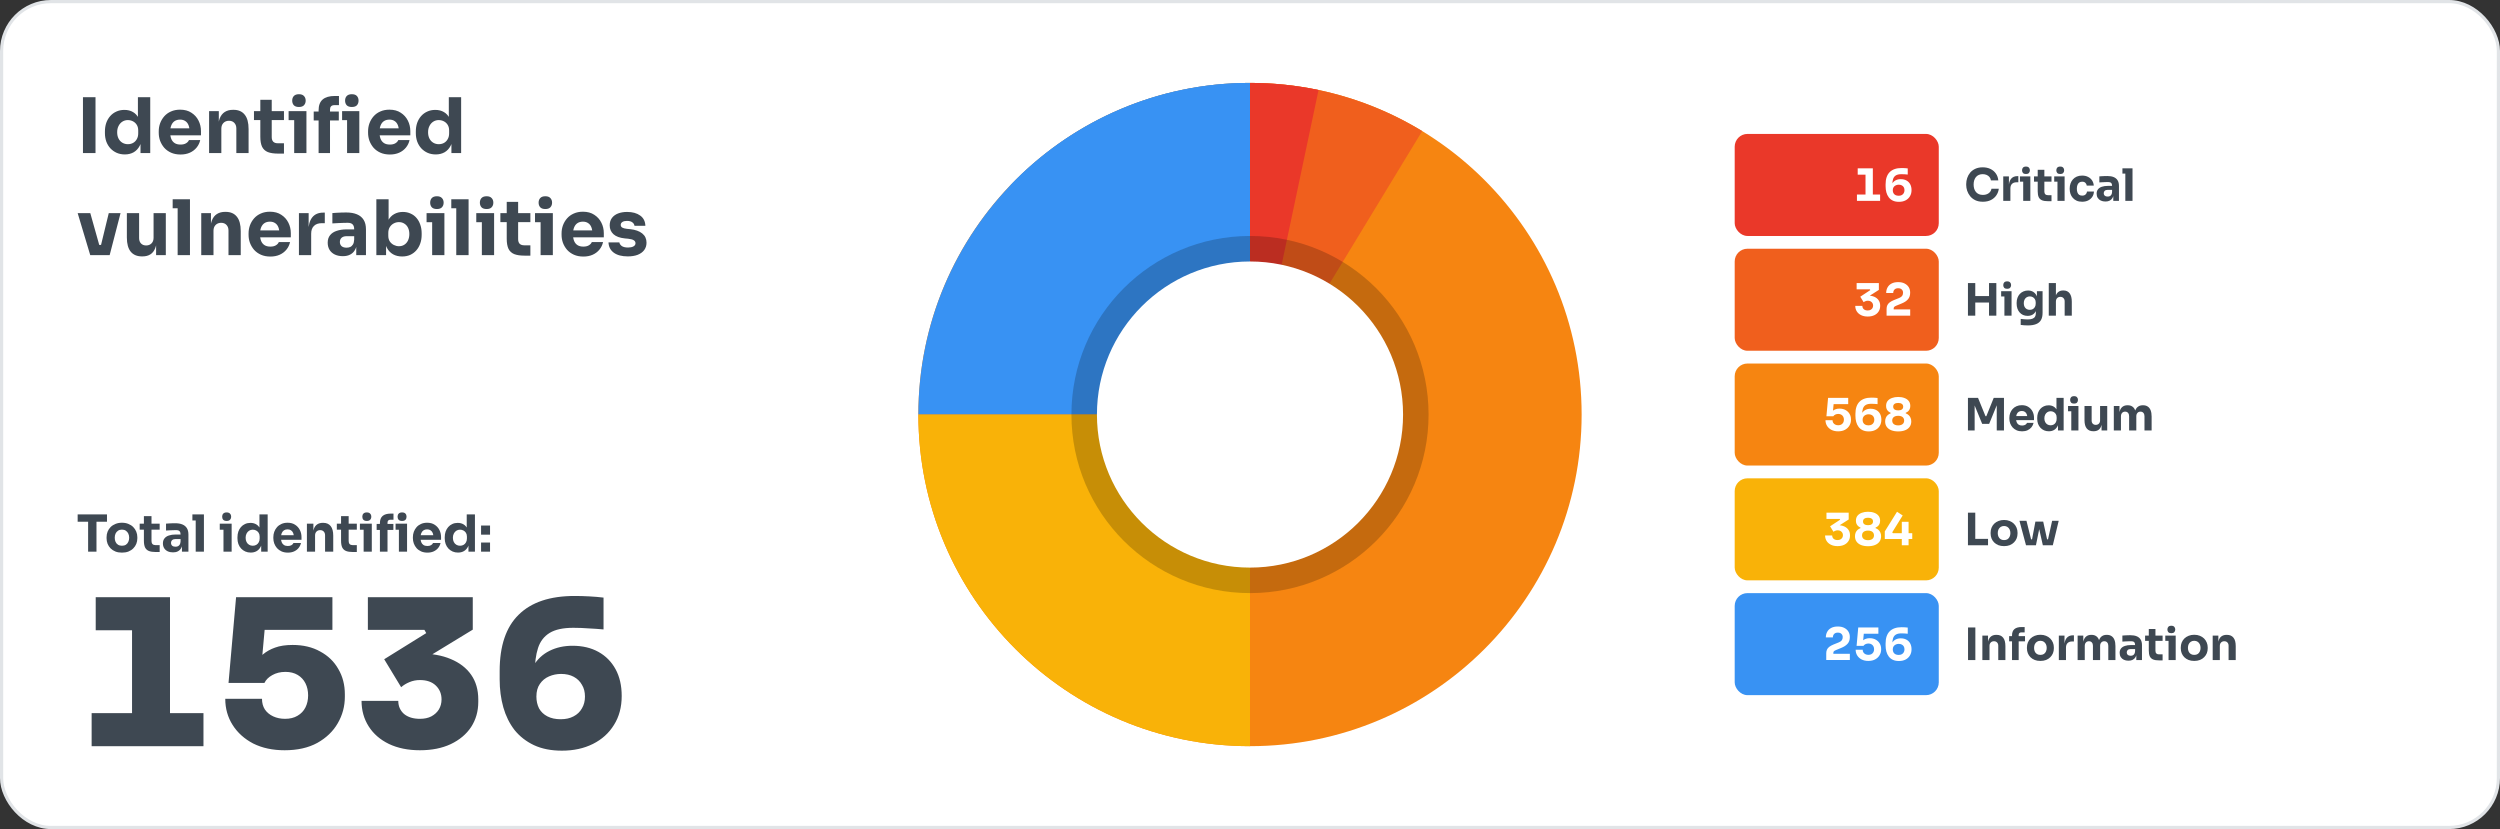<svg width="784" height="260" viewBox="0 0 784 260" fill="none" xmlns="http://www.w3.org/2000/svg">
<rect x="0" y="0" width="784" height="260" fill="#333333" stroke="none"/>
<rect x="0.5" y="0.5" width="783" height="259" rx="15.5" fill="white"/>
<path d="M26.016 48V30.48H29.952V48H26.016ZM39.145 48.432C38.217 48.432 37.369 48.264 36.601 47.928C35.849 47.592 35.193 47.128 34.633 46.536C34.073 45.928 33.641 45.216 33.337 44.4C33.049 43.584 32.905 42.704 32.905 41.76V41.208C32.905 40.264 33.041 39.384 33.313 38.568C33.601 37.752 34.009 37.04 34.537 36.432C35.081 35.808 35.729 35.328 36.481 34.992C37.233 34.64 38.073 34.464 39.001 34.464C40.057 34.464 40.969 34.696 41.737 35.16C42.505 35.608 43.105 36.28 43.537 37.176C43.969 38.056 44.209 39.144 44.257 40.44L43.249 39.504V30.48H47.113V48H44.065V42.552H44.593C44.545 43.8 44.281 44.864 43.801 45.744C43.337 46.624 42.705 47.296 41.905 47.76C41.105 48.208 40.185 48.432 39.145 48.432ZM40.105 45.216C40.697 45.216 41.233 45.088 41.713 44.832C42.209 44.56 42.601 44.168 42.889 43.656C43.193 43.144 43.345 42.528 43.345 41.808V40.92C43.345 40.216 43.193 39.624 42.889 39.144C42.585 38.664 42.185 38.296 41.689 38.04C41.193 37.784 40.657 37.656 40.081 37.656C39.441 37.656 38.865 37.824 38.353 38.16C37.857 38.48 37.465 38.928 37.177 39.504C36.889 40.064 36.745 40.72 36.745 41.472C36.745 42.24 36.889 42.904 37.177 43.464C37.465 44.024 37.865 44.456 38.377 44.76C38.889 45.064 39.465 45.216 40.105 45.216ZM56.62 48.456C55.5 48.456 54.508 48.264 53.644 47.88C52.796 47.496 52.084 46.984 51.508 46.344C50.948 45.688 50.516 44.96 50.212 44.16C49.924 43.344 49.78 42.512 49.78 41.664V41.184C49.78 40.304 49.924 39.464 50.212 38.664C50.516 37.848 50.948 37.12 51.508 36.48C52.068 35.84 52.764 35.336 53.596 34.968C54.444 34.584 55.404 34.392 56.476 34.392C57.884 34.392 59.068 34.712 60.028 35.352C61.004 35.976 61.748 36.8 62.26 37.824C62.772 38.832 63.028 39.936 63.028 41.136V42.432H51.388V40.248H60.7L59.452 41.256C59.452 40.472 59.34 39.8 59.116 39.24C58.892 38.68 58.556 38.256 58.108 37.968C57.676 37.664 57.132 37.512 56.476 37.512C55.804 37.512 55.236 37.664 54.772 37.968C54.308 38.272 53.956 38.72 53.716 39.312C53.476 39.888 53.356 40.6 53.356 41.448C53.356 42.232 53.468 42.92 53.692 43.512C53.916 44.088 54.268 44.536 54.748 44.856C55.228 45.176 55.852 45.336 56.62 45.336C57.324 45.336 57.9 45.2 58.348 44.928C58.796 44.656 59.1 44.32 59.26 43.92H62.788C62.596 44.8 62.22 45.584 61.66 46.272C61.1 46.96 60.396 47.496 59.548 47.88C58.7 48.264 57.724 48.456 56.62 48.456ZM65.572 48V34.848H68.62V40.488H68.404C68.404 39.144 68.572 38.024 68.908 37.128C69.26 36.232 69.788 35.56 70.492 35.112C71.196 34.664 72.052 34.44 73.06 34.44H73.228C74.764 34.44 75.932 34.944 76.732 35.952C77.548 36.944 77.956 38.456 77.956 40.488V48H74.116V40.272C74.116 39.568 73.908 38.992 73.492 38.544C73.076 38.096 72.516 37.872 71.812 37.872C71.092 37.872 70.508 38.104 70.06 38.568C69.628 39.016 69.412 39.608 69.412 40.344V48H65.572ZM87.205 48.168C85.877 48.168 84.805 48.008 83.989 47.688C83.173 47.352 82.573 46.8 82.189 46.032C81.821 45.248 81.637 44.192 81.637 42.864V31.296H85.213V43.008C85.213 43.632 85.373 44.112 85.693 44.448C86.029 44.768 86.501 44.928 87.109 44.928H89.053V48.168H87.205ZM79.645 37.656V34.848H89.053V37.656H79.645ZM92.259 48V34.848H96.099V48H92.259ZM90.507 37.68V34.848H96.099V37.68H90.507ZM93.747 33.552C93.027 33.552 92.491 33.368 92.139 33C91.803 32.616 91.635 32.136 91.635 31.56C91.635 30.968 91.803 30.488 92.139 30.12C92.491 29.736 93.027 29.544 93.747 29.544C94.467 29.544 94.995 29.736 95.331 30.12C95.683 30.488 95.859 30.968 95.859 31.56C95.859 32.136 95.683 32.616 95.331 33C94.995 33.368 94.467 33.552 93.747 33.552ZM99.914 48V34.584C99.914 33.064 100.338 31.936 101.186 31.2C102.05 30.464 103.322 30.096 105.002 30.096H106.298V32.976H104.834C104.402 32.976 104.066 33.096 103.826 33.336C103.602 33.576 103.49 33.912 103.49 34.344V48H99.914ZM98.378 37.776V34.968H106.25V37.776H98.378ZM108.842 48V34.848H112.682V48H108.842ZM107.282 37.68V34.848H112.682V37.68H107.282ZM110.33 33.552C109.61 33.552 109.074 33.368 108.722 33C108.386 32.616 108.218 32.136 108.218 31.56C108.218 30.968 108.386 30.488 108.722 30.12C109.074 29.736 109.61 29.544 110.33 29.544C111.066 29.544 111.602 29.736 111.938 30.12C112.274 30.488 112.442 30.968 112.442 31.56C112.442 32.136 112.274 32.616 111.938 33C111.602 33.368 111.066 33.552 110.33 33.552ZM122.268 48.456C121.148 48.456 120.156 48.264 119.292 47.88C118.444 47.496 117.732 46.984 117.156 46.344C116.596 45.688 116.164 44.96 115.86 44.16C115.572 43.344 115.428 42.512 115.428 41.664V41.184C115.428 40.304 115.572 39.464 115.86 38.664C116.164 37.848 116.596 37.12 117.156 36.48C117.716 35.84 118.412 35.336 119.244 34.968C120.092 34.584 121.052 34.392 122.124 34.392C123.532 34.392 124.716 34.712 125.676 35.352C126.652 35.976 127.396 36.8 127.908 37.824C128.42 38.832 128.676 39.936 128.676 41.136V42.432H117.036V40.248H126.348L125.1 41.256C125.1 40.472 124.988 39.8 124.764 39.24C124.54 38.68 124.204 38.256 123.756 37.968C123.324 37.664 122.78 37.512 122.124 37.512C121.452 37.512 120.884 37.664 120.42 37.968C119.956 38.272 119.604 38.72 119.364 39.312C119.124 39.888 119.004 40.6 119.004 41.448C119.004 42.232 119.116 42.92 119.34 43.512C119.564 44.088 119.916 44.536 120.396 44.856C120.876 45.176 121.5 45.336 122.268 45.336C122.972 45.336 123.548 45.2 123.996 44.928C124.444 44.656 124.748 44.32 124.908 43.92H128.436C128.244 44.8 127.868 45.584 127.308 46.272C126.748 46.96 126.044 47.496 125.196 47.88C124.348 48.264 123.372 48.456 122.268 48.456ZM136.645 48.432C135.717 48.432 134.869 48.264 134.101 47.928C133.349 47.592 132.693 47.128 132.133 46.536C131.573 45.928 131.141 45.216 130.837 44.4C130.549 43.584 130.405 42.704 130.405 41.76V41.208C130.405 40.264 130.541 39.384 130.813 38.568C131.101 37.752 131.509 37.04 132.037 36.432C132.581 35.808 133.229 35.328 133.981 34.992C134.733 34.64 135.573 34.464 136.501 34.464C137.557 34.464 138.469 34.696 139.237 35.16C140.005 35.608 140.605 36.28 141.037 37.176C141.469 38.056 141.709 39.144 141.757 40.44L140.749 39.504V30.48H144.613V48H141.565V42.552H142.093C142.045 43.8 141.781 44.864 141.301 45.744C140.837 46.624 140.205 47.296 139.405 47.76C138.605 48.208 137.685 48.432 136.645 48.432ZM137.605 45.216C138.197 45.216 138.733 45.088 139.213 44.832C139.709 44.56 140.101 44.168 140.389 43.656C140.693 43.144 140.845 42.528 140.845 41.808V40.92C140.845 40.216 140.693 39.624 140.389 39.144C140.085 38.664 139.685 38.296 139.189 38.04C138.693 37.784 138.157 37.656 137.581 37.656C136.941 37.656 136.365 37.824 135.853 38.16C135.357 38.48 134.965 38.928 134.677 39.504C134.389 40.064 134.245 40.72 134.245 41.472C134.245 42.24 134.389 42.904 134.677 43.464C134.965 44.024 135.365 44.456 135.877 44.76C136.389 45.064 136.965 45.216 137.605 45.216ZM28.296 80L24.36 66.848H28.32L32.016 80H28.296ZM29.496 80V76.808H33.36V80H29.496ZM30.912 80L34.104 66.848H37.8L34.392 80H30.912ZM44.512 80.408C42.992 80.408 41.824 79.92 41.008 78.944C40.192 77.952 39.784 76.464 39.784 74.48V66.848H43.624V74.672C43.624 75.376 43.824 75.936 44.224 76.352C44.624 76.768 45.16 76.976 45.832 76.976C46.52 76.976 47.08 76.76 47.512 76.328C47.944 75.896 48.16 75.312 48.16 74.576V66.848H52V80H48.952V74.456H49.216C49.216 75.784 49.04 76.896 48.688 77.792C48.352 78.672 47.848 79.328 47.176 79.76C46.504 80.192 45.672 80.408 44.68 80.408H44.512ZM55.709 80V62.48H59.573V80H55.709ZM54.149 65.312V62.48H59.573V65.312H54.149ZM63.111 80V66.848H66.159V72.488H65.943C65.943 71.144 66.111 70.024 66.447 69.128C66.799 68.232 67.327 67.56 68.031 67.112C68.735 66.664 69.591 66.44 70.599 66.44H70.767C72.303 66.44 73.471 66.944 74.271 67.952C75.087 68.944 75.495 70.456 75.495 72.488V80H71.655V72.272C71.655 71.568 71.447 70.992 71.031 70.544C70.615 70.096 70.055 69.872 69.351 69.872C68.631 69.872 68.047 70.104 67.599 70.568C67.167 71.016 66.951 71.608 66.951 72.344V80H63.111ZM84.792 80.456C83.672 80.456 82.68 80.264 81.816 79.88C80.968 79.496 80.256 78.984 79.68 78.344C79.12 77.688 78.688 76.96 78.384 76.16C78.096 75.344 77.952 74.512 77.952 73.664V73.184C77.952 72.304 78.096 71.464 78.384 70.664C78.688 69.848 79.12 69.12 79.68 68.48C80.24 67.84 80.936 67.336 81.768 66.968C82.616 66.584 83.576 66.392 84.648 66.392C86.056 66.392 87.24 66.712 88.2 67.352C89.176 67.976 89.92 68.8 90.432 69.824C90.944 70.832 91.2 71.936 91.2 73.136V74.432H79.56V72.248H88.872L87.624 73.256C87.624 72.472 87.512 71.8 87.288 71.24C87.064 70.68 86.728 70.256 86.28 69.968C85.848 69.664 85.304 69.512 84.648 69.512C83.976 69.512 83.408 69.664 82.944 69.968C82.48 70.272 82.128 70.72 81.888 71.312C81.648 71.888 81.528 72.6 81.528 73.448C81.528 74.232 81.64 74.92 81.864 75.512C82.088 76.088 82.44 76.536 82.92 76.856C83.4 77.176 84.024 77.336 84.792 77.336C85.496 77.336 86.072 77.2 86.52 76.928C86.968 76.656 87.272 76.32 87.432 75.92H90.96C90.768 76.8 90.392 77.584 89.832 78.272C89.272 78.96 88.568 79.496 87.72 79.88C86.872 80.264 85.896 80.456 84.792 80.456ZM93.744 80V66.848H96.792V72.488H96.72C96.72 70.632 97.112 69.2 97.896 68.192C98.696 67.184 99.848 66.68 101.352 66.68H101.856V69.992H100.896C99.84 69.992 99.024 70.28 98.448 70.856C97.872 71.416 97.584 72.232 97.584 73.304V80H93.744ZM111.719 80V76.112H111.071V71.888C111.071 71.216 110.911 70.712 110.591 70.376C110.271 70.04 109.759 69.872 109.055 69.872C108.703 69.872 108.239 69.88 107.663 69.896C107.087 69.912 106.495 69.936 105.887 69.968C105.279 70 104.727 70.032 104.231 70.064V66.824C104.599 66.792 105.031 66.76 105.527 66.728C106.023 66.696 106.535 66.672 107.063 66.656C107.591 66.64 108.087 66.632 108.551 66.632C109.895 66.632 111.023 66.824 111.935 67.208C112.863 67.592 113.567 68.176 114.047 68.96C114.527 69.728 114.767 70.72 114.767 71.936V80H111.719ZM107.519 80.336C106.575 80.336 105.743 80.168 105.023 79.832C104.319 79.496 103.767 79.016 103.367 78.392C102.967 77.752 102.767 76.992 102.767 76.112C102.767 75.152 103.015 74.368 103.511 73.76C104.007 73.136 104.703 72.68 105.599 72.392C106.495 72.088 107.527 71.936 108.695 71.936H111.503V74.072H108.671C107.999 74.072 107.479 74.24 107.111 74.576C106.759 74.896 106.583 75.336 106.583 75.896C106.583 76.424 106.759 76.856 107.111 77.192C107.479 77.512 107.999 77.672 108.671 77.672C109.103 77.672 109.487 77.6 109.823 77.456C110.175 77.296 110.463 77.032 110.687 76.664C110.911 76.296 111.039 75.784 111.071 75.128L111.983 76.088C111.903 77 111.679 77.768 111.311 78.392C110.959 79.016 110.463 79.496 109.823 79.832C109.199 80.168 108.431 80.336 107.519 80.336ZM126.113 80.432C125.041 80.432 124.097 80.208 123.281 79.76C122.465 79.296 121.825 78.632 121.361 77.768C120.897 76.904 120.649 75.848 120.617 74.6H121.073V80H118.025V62.48H121.865V71.384L120.953 72.536C121.001 71.208 121.249 70.096 121.697 69.2C122.161 68.288 122.793 67.608 123.593 67.16C124.393 66.696 125.305 66.464 126.329 66.464C127.225 66.464 128.033 66.632 128.753 66.968C129.489 67.288 130.113 67.752 130.625 68.36C131.137 68.952 131.529 69.656 131.801 70.472C132.089 71.288 132.233 72.176 132.233 73.136V73.664C132.233 74.624 132.089 75.512 131.801 76.328C131.529 77.144 131.121 77.864 130.577 78.488C130.049 79.096 129.409 79.576 128.657 79.928C127.905 80.264 127.057 80.432 126.113 80.432ZM125.105 77.216C125.761 77.216 126.329 77.056 126.809 76.736C127.305 76.416 127.689 75.968 127.961 75.392C128.233 74.8 128.369 74.136 128.369 73.4C128.369 72.648 128.233 71.992 127.961 71.432C127.689 70.872 127.305 70.44 126.809 70.136C126.329 69.816 125.761 69.656 125.105 69.656C124.529 69.656 123.985 69.792 123.473 70.064C122.961 70.336 122.545 70.728 122.225 71.24C121.921 71.736 121.769 72.344 121.769 73.064V73.952C121.769 74.64 121.929 75.232 122.249 75.728C122.585 76.208 123.009 76.576 123.521 76.832C124.033 77.088 124.561 77.216 125.105 77.216ZM135.524 80V66.848H139.364V80H135.524ZM133.772 69.68V66.848H139.364V69.68H133.772ZM137.012 65.552C136.292 65.552 135.756 65.368 135.404 65C135.068 64.616 134.9 64.136 134.9 63.56C134.9 62.968 135.068 62.488 135.404 62.12C135.756 61.736 136.292 61.544 137.012 61.544C137.732 61.544 138.26 61.736 138.596 62.12C138.948 62.488 139.124 62.968 139.124 63.56C139.124 64.136 138.948 64.616 138.596 65C138.26 65.368 137.732 65.552 137.012 65.552ZM143.084 80V62.48H146.948V80H143.084ZM141.524 65.312V62.48H146.948V65.312H141.524ZM151.11 80V66.848H154.95V80H151.11ZM149.358 69.68V66.848H154.95V69.68H149.358ZM152.598 65.552C151.878 65.552 151.342 65.368 150.99 65C150.654 64.616 150.486 64.136 150.486 63.56C150.486 62.968 150.654 62.488 150.99 62.12C151.342 61.736 151.878 61.544 152.598 61.544C153.318 61.544 153.846 61.736 154.182 62.12C154.534 62.488 154.71 62.968 154.71 63.56C154.71 64.136 154.534 64.616 154.182 65C153.846 65.368 153.318 65.552 152.598 65.552ZM164.478 80.168C163.15 80.168 162.078 80.008 161.262 79.688C160.446 79.352 159.846 78.8 159.462 78.032C159.094 77.248 158.91 76.192 158.91 74.864V63.296H162.486V75.008C162.486 75.632 162.646 76.112 162.966 76.448C163.302 76.768 163.774 76.928 164.382 76.928H166.326V80.168H164.478ZM156.918 69.656V66.848H166.326V69.656H156.918ZM169.532 80V66.848H173.372V80H169.532ZM167.78 69.68V66.848H173.372V69.68H167.78ZM171.02 65.552C170.3 65.552 169.764 65.368 169.412 65C169.076 64.616 168.908 64.136 168.908 63.56C168.908 62.968 169.076 62.488 169.412 62.12C169.764 61.736 170.3 61.544 171.02 61.544C171.74 61.544 172.268 61.736 172.604 62.12C172.956 62.488 173.132 62.968 173.132 63.56C173.132 64.136 172.956 64.616 172.604 65C172.268 65.368 171.74 65.552 171.02 65.552ZM182.948 80.456C181.828 80.456 180.836 80.264 179.972 79.88C179.124 79.496 178.412 78.984 177.836 78.344C177.276 77.688 176.844 76.96 176.54 76.16C176.252 75.344 176.108 74.512 176.108 73.664V73.184C176.108 72.304 176.252 71.464 176.54 70.664C176.844 69.848 177.276 69.12 177.836 68.48C178.396 67.84 179.092 67.336 179.924 66.968C180.772 66.584 181.732 66.392 182.804 66.392C184.212 66.392 185.396 66.712 186.356 67.352C187.332 67.976 188.076 68.8 188.588 69.824C189.1 70.832 189.356 71.936 189.356 73.136V74.432H177.716V72.248H187.028L185.78 73.256C185.78 72.472 185.668 71.8 185.444 71.24C185.22 70.68 184.884 70.256 184.436 69.968C184.004 69.664 183.46 69.512 182.804 69.512C182.132 69.512 181.564 69.664 181.1 69.968C180.636 70.272 180.284 70.72 180.044 71.312C179.804 71.888 179.684 72.6 179.684 73.448C179.684 74.232 179.796 74.92 180.02 75.512C180.244 76.088 180.596 76.536 181.076 76.856C181.556 77.176 182.18 77.336 182.948 77.336C183.652 77.336 184.228 77.2 184.676 76.928C185.124 76.656 185.428 76.32 185.588 75.92H189.116C188.924 76.8 188.548 77.584 187.988 78.272C187.428 78.96 186.724 79.496 185.876 79.88C185.028 80.264 184.052 80.456 182.948 80.456ZM196.892 80.408C195.02 80.408 193.556 80.024 192.5 79.256C191.444 78.488 190.884 77.408 190.82 76.016H194.228C194.292 76.432 194.54 76.808 194.972 77.144C195.42 77.464 196.084 77.624 196.964 77.624C197.636 77.624 198.188 77.512 198.62 77.288C199.068 77.048 199.292 76.712 199.292 76.28C199.292 75.896 199.124 75.592 198.788 75.368C198.452 75.128 197.852 74.96 196.988 74.864L195.956 74.768C194.372 74.608 193.18 74.168 192.38 73.448C191.596 72.728 191.204 71.808 191.204 70.688C191.204 69.76 191.436 68.984 191.9 68.36C192.364 67.736 193.004 67.264 193.82 66.944C194.652 66.624 195.596 66.464 196.652 66.464C198.348 66.464 199.716 66.84 200.756 67.592C201.796 68.328 202.34 69.4 202.388 70.808H198.98C198.916 70.376 198.692 70.016 198.308 69.728C197.924 69.424 197.356 69.272 196.604 69.272C196.012 69.272 195.54 69.384 195.188 69.608C194.836 69.832 194.66 70.136 194.66 70.52C194.66 70.888 194.812 71.168 195.116 71.36C195.42 71.552 195.916 71.688 196.604 71.768L197.636 71.864C199.252 72.04 200.508 72.488 201.404 73.208C202.3 73.928 202.748 74.896 202.748 76.112C202.748 76.992 202.508 77.76 202.028 78.416C201.548 79.056 200.868 79.552 199.988 79.904C199.108 80.24 198.076 80.408 196.892 80.408Z" fill="#3E4852"/>
<circle cx="392" cy="130" r="104" fill="#F68511"/>
<path d="M392 130L446 41.1C430.26 31.519 411.774 26 392 26L392 130Z" fill="#F05F1D"/>
<path d="M392 130H288C288 72.562 334.562 26 392 26V130Z" fill="#3892F3"/>
<path d="M392 130L316.953 58C335.88 38.277 362.506 26 392 26V130Z" fill="#3892F3"/>
<path d="M392 130L413.5 28.225C406.563 26.767 399.371 26 392 26V130Z" fill="#EA3829"/>
<path d="M392 130L288 130C288 187.438 334.562 234 392 234L392 130Z" fill="#F9B208"/>
<path d="M448 130C448 160.928 422.928 186 392 186V74C422.928 74 448 99.072 448 130Z" fill="black" fill-opacity="0.2"/>
<path d="M392 130H336C336 99.072 361.072 74 392 74V130Z" fill="black" fill-opacity="0.2"/>
<path d="M392 130L336 130C336 160.928 361.072 186 392 186L392 130Z" fill="black" fill-opacity="0.2"/>
<circle cx="392" cy="130" r="48" fill="white"/>
<path d="M41.408 234V195.472L44.224 197.648H30.016V187.28H53.312V234H41.408ZM28.736 234V223.632H63.808V234H28.736ZM89.266 235.28C85.511 235.28 82.226 234.576 79.41 233.168C76.637 231.717 74.482 229.776 72.946 227.344C71.41 224.912 70.642 222.181 70.642 219.152H82.162C82.162 220.432 82.461 221.541 83.058 222.48C83.698 223.419 84.573 224.144 85.682 224.656C86.791 225.168 88.029 225.424 89.394 225.424C90.93 225.424 92.231 225.104 93.298 224.464C94.407 223.824 95.239 222.949 95.794 221.84C96.349 220.731 96.626 219.472 96.626 218.064C96.626 216.656 96.349 215.397 95.794 214.288C95.239 213.179 94.429 212.304 93.362 211.664C92.295 211.024 91.015 210.704 89.522 210.704C87.943 210.704 86.557 211.045 85.362 211.728C84.21 212.368 83.399 213.179 82.93 214.16H71.666L74.034 187.28H104.242V197.52H78.77L83.25 194.64L81.97 208.784L79.666 208.144C80.519 207.035 81.458 206.053 82.482 205.2C83.549 204.304 84.807 203.6 86.258 203.088C87.751 202.533 89.586 202.256 91.762 202.256C95.09 202.256 97.97 202.939 100.402 204.304C102.877 205.627 104.775 207.461 106.098 209.808C107.463 212.112 108.146 214.757 108.146 217.744V218.512C108.146 221.499 107.399 224.272 105.906 226.832C104.455 229.349 102.322 231.397 99.506 232.976C96.69 234.512 93.277 235.28 89.266 235.28ZM131.684 235.28C127.972 235.28 124.729 234.619 121.956 233.296C119.225 231.973 117.113 230.139 115.62 227.792C114.127 225.445 113.38 222.779 113.38 219.792H124.9C124.9 221.456 125.497 222.821 126.692 223.888C127.929 224.912 129.593 225.424 131.684 225.424C133.092 225.424 134.287 225.168 135.268 224.656C136.292 224.101 137.081 223.376 137.636 222.48C138.191 221.541 138.468 220.496 138.468 219.344C138.468 217.595 137.871 216.144 136.676 214.992C135.481 213.84 133.817 213.264 131.684 213.264C130.532 213.264 129.444 213.477 128.42 213.904C127.396 214.331 126.521 214.864 125.796 215.504L120.484 206.736L133.668 198.544L133.092 197.52H115.364V187.28H148.26V197.456L131.364 207.76L125.348 205.904C126.372 205.563 127.439 205.328 128.548 205.2C129.7 205.029 130.745 204.944 131.684 204.944C135.396 204.944 138.617 205.52 141.348 206.672C144.121 207.824 146.255 209.467 147.748 211.6C149.241 213.733 149.988 216.315 149.988 219.344V220.112C149.988 223.056 149.241 225.68 147.748 227.984C146.255 230.245 144.121 232.037 141.348 233.36C138.617 234.64 135.396 235.28 131.684 235.28ZM176.214 235.408C172.843 235.408 169.921 234.832 167.446 233.68C165.014 232.528 162.987 230.949 161.366 228.944C159.787 226.896 158.614 224.528 157.846 221.84C157.078 219.109 156.694 216.187 156.694 213.072V210.448C156.694 202.555 158.678 196.667 162.646 192.784C166.614 188.859 172.459 186.896 180.182 186.896C181.675 186.896 183.211 186.939 184.79 187.024C186.411 187.109 187.905 187.237 189.27 187.408V197.392C187.947 197.264 186.433 197.157 184.726 197.072C183.062 196.944 181.419 196.88 179.798 196.88C176.598 196.88 174.123 197.413 172.374 198.48C170.625 199.547 169.409 201.125 168.726 203.216C168.043 205.307 167.702 207.909 167.702 211.024V216.656H165.398C165.441 213.541 166.059 210.939 167.254 208.848C168.491 206.757 170.177 205.179 172.31 204.112C174.443 203.045 176.854 202.512 179.542 202.512C182.657 202.512 185.366 203.152 187.67 204.432C189.974 205.712 191.766 207.525 193.046 209.872C194.326 212.219 194.966 215.013 194.966 218.256C194.966 221.755 194.155 224.784 192.534 227.344C190.955 229.904 188.758 231.888 185.942 233.296C183.126 234.704 179.883 235.408 176.214 235.408ZM175.83 225.552C177.409 225.552 178.753 225.253 179.862 224.656C181.014 224.059 181.889 223.227 182.486 222.16C183.126 221.093 183.446 219.856 183.446 218.448C183.446 216.997 183.126 215.76 182.486 214.736C181.889 213.669 181.035 212.837 179.926 212.24C178.817 211.643 177.494 211.344 175.958 211.344C174.635 211.344 173.377 211.6 172.182 212.112C170.987 212.624 170.027 213.413 169.302 214.48C168.577 215.504 168.214 216.827 168.214 218.448C168.214 219.813 168.491 221.051 169.046 222.16C169.643 223.227 170.518 224.059 171.67 224.656C172.822 225.253 174.209 225.552 175.83 225.552Z" fill="#3E4852"/>
<path d="M27.632 173V163.288H30.256V173H27.632ZM24.352 163.608V161.32H33.552V163.608H24.352ZM38.237 173.304C37.469 173.304 36.786 173.187 36.189 172.952C35.592 172.707 35.085 172.376 34.669 171.96C34.264 171.544 33.954 171.069 33.741 170.536C33.528 169.992 33.421 169.421 33.421 168.824V168.456C33.421 167.848 33.528 167.272 33.741 166.728C33.965 166.173 34.285 165.688 34.701 165.272C35.127 164.856 35.639 164.531 36.237 164.296C36.834 164.051 37.501 163.928 38.237 163.928C38.994 163.928 39.666 164.051 40.253 164.296C40.85 164.531 41.357 164.856 41.773 165.272C42.189 165.688 42.509 166.173 42.733 166.728C42.957 167.272 43.069 167.848 43.069 168.456V168.824C43.069 169.421 42.962 169.992 42.749 170.536C42.535 171.069 42.221 171.544 41.805 171.96C41.4 172.376 40.898 172.707 40.301 172.952C39.703 173.187 39.016 173.304 38.237 173.304ZM38.237 171.144C38.738 171.144 39.154 171.037 39.485 170.824C39.816 170.611 40.066 170.312 40.237 169.928C40.418 169.544 40.509 169.117 40.509 168.648C40.509 168.147 40.418 167.709 40.237 167.336C40.056 166.952 39.794 166.648 39.453 166.424C39.122 166.2 38.717 166.088 38.237 166.088C37.767 166.088 37.362 166.2 37.021 166.424C36.679 166.648 36.418 166.952 36.237 167.336C36.066 167.709 35.981 168.147 35.981 168.648C35.981 169.117 36.066 169.544 36.237 169.928C36.407 170.312 36.663 170.611 37.005 170.824C37.346 171.037 37.757 171.144 38.237 171.144ZM48.84 173.112C47.954 173.112 47.239 173.005 46.696 172.792C46.151 172.568 45.752 172.2 45.495 171.688C45.25 171.165 45.127 170.461 45.127 169.576V161.864H47.511V169.672C47.511 170.088 47.618 170.408 47.831 170.632C48.056 170.845 48.37 170.952 48.776 170.952H50.072V173.112H48.84ZM43.8 166.104V164.232H50.072V166.104H43.8ZM57.058 173V170.408H56.626V167.592C56.626 167.144 56.519 166.808 56.306 166.584C56.092 166.36 55.751 166.248 55.282 166.248C55.047 166.248 54.738 166.253 54.354 166.264C53.97 166.275 53.575 166.291 53.17 166.312C52.764 166.333 52.396 166.355 52.066 166.376V164.216C52.311 164.195 52.599 164.173 52.93 164.152C53.26 164.131 53.602 164.115 53.954 164.104C54.306 164.093 54.636 164.088 54.946 164.088C55.842 164.088 56.594 164.216 57.202 164.472C57.82 164.728 58.29 165.117 58.61 165.64C58.93 166.152 59.09 166.813 59.09 167.624V173H57.058ZM54.258 173.224C53.628 173.224 53.074 173.112 52.594 172.888C52.124 172.664 51.756 172.344 51.49 171.928C51.223 171.501 51.09 170.995 51.09 170.408C51.09 169.768 51.255 169.245 51.586 168.84C51.916 168.424 52.38 168.12 52.978 167.928C53.575 167.725 54.263 167.624 55.042 167.624H56.914V169.048H55.026C54.578 169.048 54.231 169.16 53.986 169.384C53.751 169.597 53.634 169.891 53.634 170.264C53.634 170.616 53.751 170.904 53.986 171.128C54.231 171.341 54.578 171.448 55.026 171.448C55.314 171.448 55.57 171.4 55.794 171.304C56.028 171.197 56.22 171.021 56.37 170.776C56.519 170.531 56.604 170.189 56.626 169.752L57.234 170.392C57.18 171 57.031 171.512 56.786 171.928C56.551 172.344 56.22 172.664 55.794 172.888C55.378 173.112 54.866 173.224 54.258 173.224ZM61.374 173V161.32H63.95V173H61.374ZM60.334 163.208V161.32H63.95V163.208H60.334ZM70.084 173V164.232H72.644V173H70.084ZM68.916 166.12V164.232H72.644V166.12H68.916ZM71.076 163.368C70.596 163.368 70.239 163.245 70.004 163C69.78 162.744 69.668 162.424 69.668 162.04C69.668 161.645 69.78 161.325 70.004 161.08C70.239 160.824 70.596 160.696 71.076 160.696C71.556 160.696 71.908 160.824 72.132 161.08C72.367 161.325 72.484 161.645 72.484 162.04C72.484 162.424 72.367 162.744 72.132 163C71.908 163.245 71.556 163.368 71.076 163.368ZM78.628 173.288C78.009 173.288 77.444 173.176 76.932 172.952C76.43 172.728 75.993 172.419 75.62 172.024C75.246 171.619 74.958 171.144 74.756 170.6C74.564 170.056 74.468 169.469 74.468 168.84V168.472C74.468 167.843 74.558 167.256 74.74 166.712C74.932 166.168 75.204 165.693 75.556 165.288C75.918 164.872 76.35 164.552 76.852 164.328C77.353 164.093 77.913 163.976 78.532 163.976C79.236 163.976 79.844 164.131 80.356 164.44C80.868 164.739 81.268 165.187 81.556 165.784C81.844 166.371 82.004 167.096 82.036 167.96L81.364 167.336V161.32H83.94V173H81.908V169.368H82.26C82.228 170.2 82.052 170.909 81.732 171.496C81.422 172.083 81.001 172.531 80.468 172.84C79.934 173.139 79.321 173.288 78.628 173.288ZM79.268 171.144C79.662 171.144 80.02 171.059 80.34 170.888C80.67 170.707 80.932 170.445 81.124 170.104C81.326 169.763 81.428 169.352 81.428 168.872V168.28C81.428 167.811 81.326 167.416 81.124 167.096C80.921 166.776 80.654 166.531 80.324 166.36C79.993 166.189 79.636 166.104 79.252 166.104C78.825 166.104 78.441 166.216 78.1 166.44C77.769 166.653 77.508 166.952 77.316 167.336C77.124 167.709 77.028 168.147 77.028 168.648C77.028 169.16 77.124 169.603 77.316 169.976C77.508 170.349 77.774 170.637 78.116 170.84C78.457 171.043 78.841 171.144 79.268 171.144ZM90.278 173.304C89.531 173.304 88.87 173.176 88.294 172.92C87.728 172.664 87.254 172.323 86.87 171.896C86.496 171.459 86.208 170.973 86.006 170.44C85.814 169.896 85.718 169.341 85.718 168.776V168.456C85.718 167.869 85.814 167.309 86.006 166.776C86.208 166.232 86.496 165.747 86.87 165.32C87.243 164.893 87.707 164.557 88.262 164.312C88.827 164.056 89.467 163.928 90.182 163.928C91.12 163.928 91.91 164.141 92.55 164.568C93.2 164.984 93.696 165.533 94.038 166.216C94.379 166.888 94.55 167.624 94.55 168.424V169.288H86.79V167.832H92.998L92.166 168.504C92.166 167.981 92.091 167.533 91.942 167.16C91.792 166.787 91.568 166.504 91.27 166.312C90.982 166.109 90.619 166.008 90.182 166.008C89.734 166.008 89.355 166.109 89.046 166.312C88.736 166.515 88.502 166.813 88.342 167.208C88.182 167.592 88.102 168.067 88.102 168.632C88.102 169.155 88.176 169.613 88.326 170.008C88.475 170.392 88.71 170.691 89.03 170.904C89.35 171.117 89.766 171.224 90.278 171.224C90.747 171.224 91.131 171.133 91.43 170.952C91.728 170.771 91.931 170.547 92.038 170.28H94.39C94.262 170.867 94.011 171.389 93.638 171.848C93.264 172.307 92.795 172.664 92.23 172.92C91.664 173.176 91.014 173.304 90.278 173.304ZM96.246 173V164.232H98.278V167.992H98.134C98.134 167.096 98.246 166.349 98.47 165.752C98.705 165.155 99.057 164.707 99.526 164.408C99.996 164.109 100.566 163.96 101.238 163.96H101.35C102.374 163.96 103.153 164.296 103.686 164.968C104.23 165.629 104.502 166.637 104.502 167.992V173H101.942V167.848C101.942 167.379 101.803 166.995 101.526 166.696C101.249 166.397 100.875 166.248 100.406 166.248C99.926 166.248 99.537 166.403 99.238 166.712C98.95 167.011 98.806 167.405 98.806 167.896V173H96.246ZM110.668 173.112C109.782 173.112 109.068 173.005 108.524 172.792C107.98 172.568 107.58 172.2 107.324 171.688C107.078 171.165 106.956 170.461 106.956 169.576V161.864H109.34V169.672C109.34 170.088 109.446 170.408 109.66 170.632C109.884 170.845 110.198 170.952 110.604 170.952H111.9V173.112H110.668ZM105.628 166.104V164.232H111.9V166.104H105.628ZM114.037 173V164.232H116.597V173H114.037ZM112.869 166.12V164.232H116.597V166.12H112.869ZM115.029 163.368C114.549 163.368 114.192 163.245 113.957 163C113.733 162.744 113.621 162.424 113.621 162.04C113.621 161.645 113.733 161.325 113.957 161.08C114.192 160.824 114.549 160.696 115.029 160.696C115.509 160.696 115.861 160.824 116.085 161.08C116.32 161.325 116.437 161.645 116.437 162.04C116.437 162.424 116.32 162.744 116.085 163C115.861 163.245 115.509 163.368 115.029 163.368ZM119.141 173V164.056C119.141 163.043 119.424 162.291 119.989 161.8C120.565 161.309 121.413 161.064 122.533 161.064H123.397V162.984H122.421C122.133 162.984 121.909 163.064 121.749 163.224C121.6 163.384 121.525 163.608 121.525 163.896V173H119.141ZM118.117 166.184V164.312H123.365V166.184H118.117ZM125.093 173V164.232H127.653V173H125.093ZM124.053 166.12V164.232H127.653V166.12H124.053ZM126.085 163.368C125.605 163.368 125.248 163.245 125.013 163C124.789 162.744 124.677 162.424 124.677 162.04C124.677 161.645 124.789 161.325 125.013 161.08C125.248 160.824 125.605 160.696 126.085 160.696C126.576 160.696 126.933 160.824 127.157 161.08C127.381 161.325 127.493 161.645 127.493 162.04C127.493 162.424 127.381 162.744 127.157 163C126.933 163.245 126.576 163.368 126.085 163.368ZM134.043 173.304C133.297 173.304 132.635 173.176 132.059 172.92C131.494 172.664 131.019 172.323 130.635 171.896C130.262 171.459 129.974 170.973 129.771 170.44C129.579 169.896 129.483 169.341 129.483 168.776V168.456C129.483 167.869 129.579 167.309 129.771 166.776C129.974 166.232 130.262 165.747 130.635 165.32C131.009 164.893 131.473 164.557 132.027 164.312C132.593 164.056 133.233 163.928 133.947 163.928C134.886 163.928 135.675 164.141 136.315 164.568C136.966 164.984 137.462 165.533 137.803 166.216C138.145 166.888 138.315 167.624 138.315 168.424V169.288H130.555V167.832H136.763L135.931 168.504C135.931 167.981 135.857 167.533 135.707 167.16C135.558 166.787 135.334 166.504 135.035 166.312C134.747 166.109 134.385 166.008 133.947 166.008C133.499 166.008 133.121 166.109 132.811 166.312C132.502 166.515 132.267 166.813 132.107 167.208C131.947 167.592 131.867 168.067 131.867 168.632C131.867 169.155 131.942 169.613 132.091 170.008C132.241 170.392 132.475 170.691 132.795 170.904C133.115 171.117 133.531 171.224 134.043 171.224C134.513 171.224 134.897 171.133 135.195 170.952C135.494 170.771 135.697 170.547 135.803 170.28H138.155C138.027 170.867 137.777 171.389 137.403 171.848C137.03 172.307 136.561 172.664 135.995 172.92C135.43 173.176 134.779 173.304 134.043 173.304ZM143.628 173.288C143.009 173.288 142.444 173.176 141.932 172.952C141.43 172.728 140.993 172.419 140.62 172.024C140.246 171.619 139.958 171.144 139.756 170.6C139.564 170.056 139.468 169.469 139.468 168.84V168.472C139.468 167.843 139.558 167.256 139.74 166.712C139.932 166.168 140.204 165.693 140.556 165.288C140.918 164.872 141.35 164.552 141.852 164.328C142.353 164.093 142.913 163.976 143.532 163.976C144.236 163.976 144.844 164.131 145.356 164.44C145.868 164.739 146.268 165.187 146.556 165.784C146.844 166.371 147.004 167.096 147.036 167.96L146.364 167.336V161.32H148.94V173H146.908V169.368H147.26C147.228 170.2 147.052 170.909 146.732 171.496C146.422 172.083 146.001 172.531 145.468 172.84C144.934 173.139 144.321 173.288 143.628 173.288ZM144.268 171.144C144.662 171.144 145.02 171.059 145.34 170.888C145.67 170.707 145.932 170.445 146.124 170.104C146.326 169.763 146.428 169.352 146.428 168.872V168.28C146.428 167.811 146.326 167.416 146.124 167.096C145.921 166.776 145.654 166.531 145.324 166.36C144.993 166.189 144.636 166.104 144.252 166.104C143.825 166.104 143.441 166.216 143.1 166.44C142.769 166.653 142.508 166.952 142.316 167.336C142.124 167.709 142.028 168.147 142.028 168.648C142.028 169.16 142.124 169.603 142.316 169.976C142.508 170.349 142.774 170.637 143.116 170.84C143.457 171.043 143.841 171.144 144.268 171.144ZM150.862 173V170.136H153.678V173H150.862ZM150.862 167.672V164.808H153.678V167.672H150.862Z" fill="#3E4852"/>
<path d="M621.838 63.266C620.914 63.266 620.121 63.107 619.458 62.79C618.795 62.463 618.254 62.039 617.834 61.516C617.414 60.984 617.101 60.415 616.896 59.808C616.7 59.192 616.602 58.595 616.602 58.016V57.708C616.602 57.073 616.705 56.448 616.91 55.832C617.115 55.207 617.428 54.642 617.848 54.138C618.277 53.634 618.814 53.233 619.458 52.934C620.111 52.626 620.881 52.472 621.768 52.472C622.692 52.472 623.509 52.645 624.218 52.99C624.927 53.335 625.492 53.816 625.912 54.432C626.341 55.039 626.593 55.753 626.668 56.574H624.358C624.293 56.163 624.143 55.813 623.91 55.524C623.677 55.235 623.373 55.011 623 54.852C622.636 54.693 622.225 54.614 621.768 54.614C621.311 54.614 620.905 54.693 620.55 54.852C620.195 55.011 619.897 55.235 619.654 55.524C619.421 55.813 619.239 56.159 619.108 56.56C618.987 56.952 618.926 57.391 618.926 57.876C618.926 58.352 618.987 58.791 619.108 59.192C619.239 59.584 619.425 59.929 619.668 60.228C619.92 60.517 620.228 60.741 620.592 60.9C620.956 61.049 621.371 61.124 621.838 61.124C622.547 61.124 623.145 60.951 623.63 60.606C624.125 60.261 624.423 59.785 624.526 59.178H626.822C626.738 59.925 626.486 60.611 626.066 61.236C625.655 61.852 625.091 62.347 624.372 62.72C623.663 63.084 622.818 63.266 621.838 63.266ZM628.219 63V55.328H629.997V58.618H629.955C629.955 57.535 630.184 56.7 630.641 56.112C631.108 55.524 631.78 55.23 632.657 55.23H632.951V57.162H632.391C631.775 57.162 631.299 57.33 630.963 57.666C630.627 57.993 630.459 58.469 630.459 59.094V63H628.219ZM634.476 63V55.328H636.716V63H634.476ZM633.454 56.98V55.328H636.716V56.98H633.454ZM635.344 54.572C634.924 54.572 634.611 54.465 634.406 54.25C634.21 54.026 634.112 53.746 634.112 53.41C634.112 53.065 634.21 52.785 634.406 52.57C634.611 52.346 634.924 52.234 635.344 52.234C635.764 52.234 636.072 52.346 636.268 52.57C636.473 52.785 636.576 53.065 636.576 53.41C636.576 53.746 636.473 54.026 636.268 54.25C636.072 54.465 635.764 54.572 635.344 54.572ZM642.274 63.098C641.499 63.098 640.874 63.005 640.398 62.818C639.922 62.622 639.572 62.3 639.348 61.852C639.133 61.395 639.026 60.779 639.026 60.004V53.256H641.112V60.088C641.112 60.452 641.205 60.732 641.392 60.928C641.588 61.115 641.863 61.208 642.218 61.208H643.352V63.098H642.274ZM637.864 56.966V55.328H643.352V56.966H637.864ZM645.222 63V55.328H647.462V63H645.222ZM644.2 56.98V55.328H647.462V56.98H644.2ZM646.09 54.572C645.67 54.572 645.357 54.465 645.152 54.25C644.956 54.026 644.858 53.746 644.858 53.41C644.858 53.065 644.956 52.785 645.152 52.57C645.357 52.346 645.67 52.234 646.09 52.234C646.51 52.234 646.818 52.346 647.014 52.57C647.219 52.785 647.322 53.065 647.322 53.41C647.322 53.746 647.219 54.026 647.014 54.25C646.818 54.465 646.51 54.572 646.09 54.572ZM652.978 63.266C652.315 63.266 651.736 63.159 651.242 62.944C650.756 62.72 650.35 62.421 650.024 62.048C649.697 61.675 649.454 61.255 649.296 60.788C649.137 60.312 649.058 59.822 649.058 59.318V59.052C649.058 58.529 649.142 58.03 649.31 57.554C649.478 57.069 649.725 56.639 650.052 56.266C650.378 55.893 650.784 55.599 651.27 55.384C651.764 55.169 652.329 55.062 652.964 55.062C653.654 55.062 654.266 55.197 654.798 55.468C655.33 55.729 655.754 56.098 656.072 56.574C656.389 57.05 656.566 57.596 656.604 58.212H654.406C654.368 57.867 654.228 57.577 653.986 57.344C653.752 57.101 653.412 56.98 652.964 56.98C652.59 56.98 652.278 57.073 652.026 57.26C651.783 57.447 651.601 57.703 651.48 58.03C651.358 58.357 651.298 58.744 651.298 59.192C651.298 59.603 651.354 59.976 651.466 60.312C651.578 60.639 651.755 60.895 651.998 61.082C652.25 61.259 652.576 61.348 652.978 61.348C653.276 61.348 653.528 61.297 653.734 61.194C653.948 61.082 654.116 60.933 654.238 60.746C654.368 60.55 654.448 60.326 654.476 60.074H656.66C656.632 60.709 656.454 61.269 656.128 61.754C655.801 62.23 655.367 62.603 654.826 62.874C654.284 63.135 653.668 63.266 652.978 63.266ZM662.726 63V60.732H662.348V58.268C662.348 57.876 662.255 57.582 662.068 57.386C661.882 57.19 661.583 57.092 661.172 57.092C660.967 57.092 660.696 57.097 660.36 57.106C660.024 57.115 659.679 57.129 659.324 57.148C658.97 57.167 658.648 57.185 658.358 57.204V55.314C658.573 55.295 658.825 55.277 659.114 55.258C659.404 55.239 659.702 55.225 660.01 55.216C660.318 55.207 660.608 55.202 660.878 55.202C661.662 55.202 662.32 55.314 662.852 55.538C663.394 55.762 663.804 56.103 664.084 56.56C664.364 57.008 664.504 57.587 664.504 58.296V63H662.726ZM660.276 63.196C659.726 63.196 659.24 63.098 658.82 62.902C658.41 62.706 658.088 62.426 657.854 62.062C657.621 61.689 657.504 61.245 657.504 60.732C657.504 60.172 657.649 59.715 657.938 59.36C658.228 58.996 658.634 58.73 659.156 58.562C659.679 58.385 660.281 58.296 660.962 58.296H662.6V59.542H660.948C660.556 59.542 660.253 59.64 660.038 59.836C659.833 60.023 659.73 60.279 659.73 60.606C659.73 60.914 659.833 61.166 660.038 61.362C660.253 61.549 660.556 61.642 660.948 61.642C661.2 61.642 661.424 61.6 661.62 61.516C661.826 61.423 661.994 61.269 662.124 61.054C662.255 60.839 662.33 60.541 662.348 60.158L662.88 60.718C662.834 61.25 662.703 61.698 662.488 62.062C662.283 62.426 661.994 62.706 661.62 62.902C661.256 63.098 660.808 63.196 660.276 63.196ZM666.503 63V52.78H668.757V63H666.503ZM665.593 54.432V52.78H668.757V54.432H665.593Z" fill="#3E4852"/>
<path d="M623.756 99V88.78H626.052V99H623.756ZM617.148 99V88.78H619.444V99H617.148ZM619.038 94.87V92.854H624.162V94.87H619.038ZM628.583 99V91.328H630.823V99H628.583ZM627.561 92.98V91.328H630.823V92.98H627.561ZM629.451 90.572C629.031 90.572 628.719 90.465 628.513 90.25C628.317 90.026 628.219 89.746 628.219 89.41C628.219 89.065 628.317 88.785 628.513 88.57C628.719 88.346 629.031 88.234 629.451 88.234C629.871 88.234 630.179 88.346 630.375 88.57C630.581 88.785 630.683 89.065 630.683 89.41C630.683 89.746 630.581 90.026 630.375 90.25C630.179 90.465 629.871 90.572 629.451 90.572ZM635.919 102.052C635.546 102.052 635.163 102.038 634.771 102.01C634.379 101.982 634.02 101.945 633.693 101.898V100.008C634.02 100.055 634.379 100.092 634.771 100.12C635.172 100.157 635.536 100.176 635.863 100.176C636.47 100.176 636.96 100.106 637.333 99.966C637.716 99.826 637.996 99.611 638.173 99.322C638.35 99.042 638.439 98.678 638.439 98.23V96.704L638.845 95.808C638.826 96.489 638.691 97.073 638.439 97.558C638.196 98.043 637.856 98.417 637.417 98.678C636.978 98.93 636.456 99.056 635.849 99.056C635.326 99.056 634.85 98.963 634.421 98.776C634.001 98.58 633.642 98.309 633.343 97.964C633.044 97.619 632.816 97.217 632.657 96.76C632.498 96.293 632.419 95.789 632.419 95.248V94.926C632.419 94.385 632.503 93.881 632.671 93.414C632.839 92.947 633.082 92.541 633.399 92.196C633.716 91.851 634.094 91.585 634.533 91.398C634.972 91.202 635.457 91.104 635.989 91.104C636.605 91.104 637.137 91.239 637.585 91.51C638.042 91.781 638.402 92.177 638.663 92.7C638.924 93.223 639.064 93.853 639.083 94.59L638.775 94.674V91.328H640.553V98.09C640.553 99.033 640.385 99.793 640.049 100.372C639.713 100.951 639.2 101.375 638.509 101.646C637.828 101.917 636.964 102.052 635.919 102.052ZM636.549 97.166C636.894 97.166 637.207 97.091 637.487 96.942C637.767 96.783 637.986 96.559 638.145 96.27C638.313 95.981 638.397 95.631 638.397 95.22V94.814C638.397 94.413 638.308 94.077 638.131 93.806C637.963 93.526 637.739 93.316 637.459 93.176C637.179 93.027 636.88 92.952 636.563 92.952C636.19 92.952 635.858 93.041 635.569 93.218C635.28 93.395 635.056 93.643 634.897 93.96C634.738 94.277 634.659 94.651 634.659 95.08C634.659 95.519 634.738 95.897 634.897 96.214C635.065 96.522 635.289 96.76 635.569 96.928C635.858 97.087 636.185 97.166 636.549 97.166ZM642.493 99V88.78H644.733V94.674H644.397C644.397 93.899 644.495 93.246 644.691 92.714C644.887 92.182 645.176 91.781 645.559 91.51C645.941 91.23 646.422 91.09 647.001 91.09H647.099C647.948 91.09 648.597 91.393 649.045 92C649.493 92.597 649.717 93.475 649.717 94.632V99H647.477V94.492C647.477 94.072 647.351 93.736 647.099 93.484C646.856 93.223 646.534 93.092 646.133 93.092C645.713 93.092 645.372 93.227 645.111 93.498C644.859 93.769 644.733 94.128 644.733 94.576V99H642.493Z" fill="#3E4852"/>
<path d="M617.148 135V124.78H620.312L622.65 130.52H622.916L625.226 124.78H628.446V135H626.178V126.278L626.5 126.306L623.798 132.928H621.614L618.898 126.306L619.248 126.278V135H617.148ZM634.126 135.266C633.473 135.266 632.894 135.154 632.39 134.93C631.895 134.706 631.48 134.407 631.144 134.034C630.817 133.651 630.565 133.227 630.388 132.76C630.22 132.284 630.136 131.799 630.136 131.304V131.024C630.136 130.511 630.22 130.021 630.388 129.554C630.565 129.078 630.817 128.653 631.144 128.28C631.471 127.907 631.877 127.613 632.362 127.398C632.857 127.174 633.417 127.062 634.042 127.062C634.863 127.062 635.554 127.249 636.114 127.622C636.683 127.986 637.117 128.467 637.416 129.064C637.715 129.652 637.864 130.296 637.864 130.996V131.752H631.074V130.478H636.506L635.778 131.066C635.778 130.609 635.713 130.217 635.582 129.89C635.451 129.563 635.255 129.316 634.994 129.148C634.742 128.971 634.425 128.882 634.042 128.882C633.65 128.882 633.319 128.971 633.048 129.148C632.777 129.325 632.572 129.587 632.432 129.932C632.292 130.268 632.222 130.683 632.222 131.178C632.222 131.635 632.287 132.037 632.418 132.382C632.549 132.718 632.754 132.979 633.034 133.166C633.314 133.353 633.678 133.446 634.126 133.446C634.537 133.446 634.873 133.367 635.134 133.208C635.395 133.049 635.573 132.853 635.666 132.62H637.724C637.612 133.133 637.393 133.591 637.066 133.992C636.739 134.393 636.329 134.706 635.834 134.93C635.339 135.154 634.77 135.266 634.126 135.266ZM642.512 135.252C641.971 135.252 641.476 135.154 641.028 134.958C640.59 134.762 640.207 134.491 639.88 134.146C639.554 133.791 639.302 133.376 639.124 132.9C638.956 132.424 638.872 131.911 638.872 131.36V131.038C638.872 130.487 638.952 129.974 639.11 129.498C639.278 129.022 639.516 128.607 639.824 128.252C640.142 127.888 640.52 127.608 640.958 127.412C641.397 127.207 641.887 127.104 642.428 127.104C643.044 127.104 643.576 127.239 644.024 127.51C644.472 127.771 644.822 128.163 645.074 128.686C645.326 129.199 645.466 129.834 645.494 130.59L644.906 130.044V124.78H647.16V135H645.382V131.822H645.69C645.662 132.55 645.508 133.171 645.228 133.684C644.958 134.197 644.589 134.589 644.122 134.86C643.656 135.121 643.119 135.252 642.512 135.252ZM643.072 133.376C643.418 133.376 643.73 133.301 644.01 133.152C644.3 132.993 644.528 132.765 644.696 132.466C644.874 132.167 644.962 131.808 644.962 131.388V130.87C644.962 130.459 644.874 130.114 644.696 129.834C644.519 129.554 644.286 129.339 643.996 129.19C643.707 129.041 643.394 128.966 643.058 128.966C642.685 128.966 642.349 129.064 642.05 129.26C641.761 129.447 641.532 129.708 641.364 130.044C641.196 130.371 641.112 130.753 641.112 131.192C641.112 131.64 641.196 132.027 641.364 132.354C641.532 132.681 641.766 132.933 642.064 133.11C642.363 133.287 642.699 133.376 643.072 133.376ZM649.556 135V127.328H651.796V135H649.556ZM648.534 128.98V127.328H651.796V128.98H648.534ZM650.424 126.572C650.004 126.572 649.691 126.465 649.486 126.25C649.29 126.026 649.192 125.746 649.192 125.41C649.192 125.065 649.29 124.785 649.486 124.57C649.691 124.346 650.004 124.234 650.424 124.234C650.844 124.234 651.152 124.346 651.348 124.57C651.553 124.785 651.656 125.065 651.656 125.41C651.656 125.746 651.553 126.026 651.348 126.25C651.152 126.465 650.844 126.572 650.424 126.572ZM656.458 135.238C655.571 135.238 654.89 134.953 654.414 134.384C653.938 133.805 653.7 132.937 653.7 131.78V127.328H655.94V131.892C655.94 132.303 656.056 132.629 656.29 132.872C656.523 133.115 656.836 133.236 657.228 133.236C657.629 133.236 657.956 133.11 658.208 132.858C658.46 132.606 658.586 132.265 658.586 131.836V127.328H660.826V135H659.048V131.766H659.202C659.202 132.541 659.099 133.189 658.894 133.712C658.698 134.225 658.404 134.608 658.012 134.86C657.62 135.112 657.134 135.238 656.556 135.238H656.458ZM662.891 135V127.328H664.669V130.632H664.543C664.543 129.848 664.641 129.195 664.837 128.672C665.033 128.149 665.327 127.757 665.719 127.496C666.111 127.225 666.592 127.09 667.161 127.09H667.259C667.838 127.09 668.318 127.225 668.701 127.496C669.093 127.757 669.387 128.149 669.583 128.672C669.788 129.195 669.891 129.848 669.891 130.632H669.345C669.345 129.848 669.443 129.195 669.639 128.672C669.844 128.149 670.143 127.757 670.535 127.496C670.927 127.225 671.408 127.09 671.977 127.09H672.075C672.654 127.09 673.139 127.225 673.531 127.496C673.932 127.757 674.236 128.149 674.441 128.672C674.646 129.195 674.749 129.848 674.749 130.632V135H672.509V130.506C672.509 130.086 672.397 129.745 672.173 129.484C671.958 129.223 671.65 129.092 671.249 129.092C670.848 129.092 670.53 129.227 670.297 129.498C670.064 129.759 669.947 130.109 669.947 130.548V135H667.693V130.506C667.693 130.086 667.581 129.745 667.357 129.484C667.142 129.223 666.839 129.092 666.447 129.092C666.036 129.092 665.714 129.227 665.481 129.498C665.248 129.759 665.131 130.109 665.131 130.548V135H662.891Z" fill="#3E4852"/>
<path d="M617.148 171V160.78H619.444V171H617.148ZM619.164 171V168.984H623.448V171H619.164ZM628.471 171.266C627.799 171.266 627.202 171.163 626.679 170.958C626.156 170.743 625.713 170.454 625.349 170.09C624.994 169.726 624.724 169.311 624.537 168.844C624.35 168.368 624.257 167.869 624.257 167.346V167.024C624.257 166.492 624.35 165.988 624.537 165.512C624.733 165.027 625.013 164.602 625.377 164.238C625.75 163.874 626.198 163.589 626.721 163.384C627.244 163.169 627.827 163.062 628.471 163.062C629.134 163.062 629.722 163.169 630.235 163.384C630.758 163.589 631.201 163.874 631.565 164.238C631.929 164.602 632.209 165.027 632.405 165.512C632.601 165.988 632.699 166.492 632.699 167.024V167.346C632.699 167.869 632.606 168.368 632.419 168.844C632.232 169.311 631.957 169.726 631.593 170.09C631.238 170.454 630.8 170.743 630.277 170.958C629.754 171.163 629.152 171.266 628.471 171.266ZM628.471 169.376C628.91 169.376 629.274 169.283 629.563 169.096C629.852 168.909 630.072 168.648 630.221 168.312C630.38 167.976 630.459 167.603 630.459 167.192C630.459 166.753 630.38 166.371 630.221 166.044C630.062 165.708 629.834 165.442 629.535 165.246C629.246 165.05 628.891 164.952 628.471 164.952C628.06 164.952 627.706 165.05 627.407 165.246C627.108 165.442 626.88 165.708 626.721 166.044C626.572 166.371 626.497 166.753 626.497 167.192C626.497 167.603 626.572 167.976 626.721 168.312C626.87 168.648 627.094 168.909 627.393 169.096C627.692 169.283 628.051 169.376 628.471 169.376ZM636.899 171L638.299 163.58H640.749L642.373 171H640.637L638.971 163.636H639.965L638.467 171H636.899ZM636.367 171L636.353 169.138H637.893L637.907 171H636.367ZM635.359 171L633.301 163.328H635.499L637.417 171H635.359ZM641.211 171L641.225 169.138H642.765V171H641.211ZM641.841 171L643.549 163.328H645.607L643.759 171H641.841Z" fill="#3E4852"/>
<path d="M617.176 207V196.78H619.472V207H617.176ZM621.67 207V199.328H623.448V202.618H623.322C623.322 201.834 623.42 201.181 623.616 200.658C623.822 200.135 624.13 199.743 624.54 199.482C624.951 199.221 625.45 199.09 626.038 199.09H626.136C627.032 199.09 627.714 199.384 628.18 199.972C628.656 200.551 628.894 201.433 628.894 202.618V207H626.654V202.492C626.654 202.081 626.533 201.745 626.29 201.484C626.048 201.223 625.721 201.092 625.31 201.092C624.89 201.092 624.55 201.227 624.288 201.498C624.036 201.759 623.91 202.105 623.91 202.534V207H621.67ZM630.971 207V199.258C630.971 198.371 631.223 197.713 631.727 197.284C632.231 196.855 632.973 196.64 633.953 196.64H634.933V198.32H633.855C633.603 198.32 633.407 198.39 633.267 198.53C633.127 198.67 633.057 198.866 633.057 199.118V207H630.971ZM630.061 201.12V199.482H635.045V201.12H630.061ZM639.86 207.266C639.188 207.266 638.59 207.163 638.068 206.958C637.545 206.743 637.102 206.454 636.738 206.09C636.383 205.726 636.112 205.311 635.926 204.844C635.739 204.368 635.646 203.869 635.646 203.346V203.024C635.646 202.492 635.739 201.988 635.926 201.512C636.122 201.027 636.402 200.602 636.766 200.238C637.139 199.874 637.587 199.589 638.11 199.384C638.632 199.169 639.216 199.062 639.86 199.062C640.522 199.062 641.11 199.169 641.624 199.384C642.146 199.589 642.59 199.874 642.954 200.238C643.318 200.602 643.598 201.027 643.794 201.512C643.99 201.988 644.088 202.492 644.088 203.024V203.346C644.088 203.869 643.994 204.368 643.808 204.844C643.621 205.311 643.346 205.726 642.982 206.09C642.627 206.454 642.188 206.743 641.666 206.958C641.143 207.163 640.541 207.266 639.86 207.266ZM639.86 205.376C640.298 205.376 640.662 205.283 640.952 205.096C641.241 204.909 641.46 204.648 641.61 204.312C641.768 203.976 641.848 203.603 641.848 203.192C641.848 202.753 641.768 202.371 641.61 202.044C641.451 201.708 641.222 201.442 640.924 201.246C640.634 201.05 640.28 200.952 639.86 200.952C639.449 200.952 639.094 201.05 638.796 201.246C638.497 201.442 638.268 201.708 638.11 202.044C637.96 202.371 637.886 202.753 637.886 203.192C637.886 203.603 637.96 203.976 638.11 204.312C638.259 204.648 638.483 204.909 638.782 205.096C639.08 205.283 639.44 205.376 639.86 205.376ZM645.651 207V199.328H647.429V202.618H647.387C647.387 201.535 647.616 200.7 648.073 200.112C648.54 199.524 649.212 199.23 650.089 199.23H650.383V201.162H649.823C649.207 201.162 648.731 201.33 648.395 201.666C648.059 201.993 647.891 202.469 647.891 203.094V207H645.651ZM651.543 207V199.328H653.321V202.632H653.195C653.195 201.848 653.293 201.195 653.489 200.672C653.685 200.149 653.979 199.757 654.371 199.496C654.763 199.225 655.244 199.09 655.813 199.09H655.911C656.49 199.09 656.971 199.225 657.353 199.496C657.745 199.757 658.039 200.149 658.235 200.672C658.441 201.195 658.543 201.848 658.543 202.632H657.997C657.997 201.848 658.095 201.195 658.291 200.672C658.497 200.149 658.795 199.757 659.187 199.496C659.579 199.225 660.06 199.09 660.629 199.09H660.727C661.306 199.09 661.791 199.225 662.183 199.496C662.585 199.757 662.888 200.149 663.093 200.672C663.299 201.195 663.401 201.848 663.401 202.632V207H661.161V202.506C661.161 202.086 661.049 201.745 660.825 201.484C660.611 201.223 660.303 201.092 659.901 201.092C659.5 201.092 659.183 201.227 658.949 201.498C658.716 201.759 658.599 202.109 658.599 202.548V207H656.345V202.506C656.345 202.086 656.233 201.745 656.009 201.484C655.795 201.223 655.491 201.092 655.099 201.092C654.689 201.092 654.367 201.227 654.133 201.498C653.9 201.759 653.783 202.109 653.783 202.548V207H651.543ZM669.945 207V204.732H669.567V202.268C669.567 201.876 669.474 201.582 669.287 201.386C669.1 201.19 668.802 201.092 668.391 201.092C668.186 201.092 667.915 201.097 667.579 201.106C667.243 201.115 666.898 201.129 666.543 201.148C666.188 201.167 665.866 201.185 665.577 201.204V199.314C665.792 199.295 666.044 199.277 666.333 199.258C666.622 199.239 666.921 199.225 667.229 199.216C667.537 199.207 667.826 199.202 668.097 199.202C668.881 199.202 669.539 199.314 670.071 199.538C670.612 199.762 671.023 200.103 671.303 200.56C671.583 201.008 671.723 201.587 671.723 202.296V207H669.945ZM667.495 207.196C666.944 207.196 666.459 207.098 666.039 206.902C665.628 206.706 665.306 206.426 665.073 206.062C664.84 205.689 664.723 205.245 664.723 204.732C664.723 204.172 664.868 203.715 665.157 203.36C665.446 202.996 665.852 202.73 666.375 202.562C666.898 202.385 667.5 202.296 668.181 202.296H669.819V203.542H668.167C667.775 203.542 667.472 203.64 667.257 203.836C667.052 204.023 666.949 204.279 666.949 204.606C666.949 204.914 667.052 205.166 667.257 205.362C667.472 205.549 667.775 205.642 668.167 205.642C668.419 205.642 668.643 205.6 668.839 205.516C669.044 205.423 669.212 205.269 669.343 205.054C669.474 204.839 669.548 204.541 669.567 204.158L670.099 204.718C670.052 205.25 669.922 205.698 669.707 206.062C669.502 206.426 669.212 206.706 668.839 206.902C668.475 207.098 668.027 207.196 667.495 207.196ZM677.11 207.098C676.335 207.098 675.71 207.005 675.234 206.818C674.758 206.622 674.408 206.3 674.184 205.852C673.969 205.395 673.862 204.779 673.862 204.004V197.256H675.948V204.088C675.948 204.452 676.041 204.732 676.228 204.928C676.424 205.115 676.699 205.208 677.054 205.208H678.188V207.098H677.11ZM672.7 200.966V199.328H678.188V200.966H672.7ZM680.058 207V199.328H682.298V207H680.058ZM679.036 200.98V199.328H682.298V200.98H679.036ZM680.926 198.572C680.506 198.572 680.193 198.465 679.988 198.25C679.792 198.026 679.694 197.746 679.694 197.41C679.694 197.065 679.792 196.785 679.988 196.57C680.193 196.346 680.506 196.234 680.926 196.234C681.346 196.234 681.654 196.346 681.85 196.57C682.055 196.785 682.158 197.065 682.158 197.41C682.158 197.746 682.055 198.026 681.85 198.25C681.654 198.465 681.346 198.572 680.926 198.572ZM688.108 207.266C687.436 207.266 686.838 207.163 686.316 206.958C685.793 206.743 685.35 206.454 684.986 206.09C684.631 205.726 684.36 205.311 684.174 204.844C683.987 204.368 683.894 203.869 683.894 203.346V203.024C683.894 202.492 683.987 201.988 684.174 201.512C684.37 201.027 684.65 200.602 685.014 200.238C685.387 199.874 685.835 199.589 686.358 199.384C686.88 199.169 687.464 199.062 688.108 199.062C688.77 199.062 689.358 199.169 689.872 199.384C690.394 199.589 690.838 199.874 691.202 200.238C691.566 200.602 691.846 201.027 692.042 201.512C692.238 201.988 692.336 202.492 692.336 203.024V203.346C692.336 203.869 692.242 204.368 692.056 204.844C691.869 205.311 691.594 205.726 691.23 206.09C690.875 206.454 690.436 206.743 689.914 206.958C689.391 207.163 688.789 207.266 688.108 207.266ZM688.108 205.376C688.546 205.376 688.91 205.283 689.2 205.096C689.489 204.909 689.708 204.648 689.858 204.312C690.016 203.976 690.096 203.603 690.096 203.192C690.096 202.753 690.016 202.371 689.858 202.044C689.699 201.708 689.47 201.442 689.172 201.246C688.882 201.05 688.528 200.952 688.108 200.952C687.697 200.952 687.342 201.05 687.044 201.246C686.745 201.442 686.516 201.708 686.358 202.044C686.208 202.371 686.134 202.753 686.134 203.192C686.134 203.603 686.208 203.976 686.358 204.312C686.507 204.648 686.731 204.909 687.03 205.096C687.328 205.283 687.688 205.376 688.108 205.376ZM693.899 207V199.328H695.677V202.618H695.551C695.551 201.834 695.649 201.181 695.845 200.658C696.05 200.135 696.358 199.743 696.769 199.482C697.18 199.221 697.679 199.09 698.267 199.09H698.365C699.261 199.09 699.942 199.384 700.409 199.972C700.885 200.551 701.123 201.433 701.123 202.618V207H698.883V202.492C698.883 202.081 698.762 201.745 698.519 201.484C698.276 201.223 697.95 201.092 697.539 201.092C697.119 201.092 696.778 201.227 696.517 201.498C696.265 201.759 696.139 202.105 696.139 202.534V207H693.899Z" fill="#3E4852"/>
<rect x="544" y="42" width="64" height="32" rx="4" fill="#EA3829"/>
<path d="M585.026 63V54.292L585.642 54.768H582.576V52.78H587.322V63H585.026ZM582.338 63V61.012H589.604V63H582.338ZM595.495 63.294C594.758 63.294 594.123 63.168 593.591 62.916C593.068 62.664 592.639 62.314 592.303 61.866C591.967 61.418 591.72 60.9 591.561 60.312C591.402 59.715 591.323 59.075 591.323 58.394V57.792C591.323 56.112 591.748 54.843 592.597 53.984C593.456 53.125 594.702 52.696 596.335 52.696C596.671 52.696 597.002 52.705 597.329 52.724C597.656 52.743 597.968 52.771 598.267 52.808V54.74C597.978 54.703 597.66 54.675 597.315 54.656C596.97 54.637 596.62 54.628 596.265 54.628C595.528 54.628 594.954 54.754 594.543 55.006C594.132 55.258 593.843 55.631 593.675 56.126C593.516 56.611 593.437 57.213 593.437 57.932V59.332H592.975C592.984 58.651 593.12 58.077 593.381 57.61C593.642 57.143 594.006 56.789 594.473 56.546C594.94 56.303 595.472 56.182 596.069 56.182C596.778 56.182 597.385 56.327 597.889 56.616C598.393 56.896 598.78 57.293 599.051 57.806C599.322 58.319 599.457 58.926 599.457 59.626C599.457 60.363 599.289 61.007 598.953 61.558C598.626 62.109 598.164 62.538 597.567 62.846C596.979 63.145 596.288 63.294 595.495 63.294ZM595.425 61.39C595.808 61.39 596.134 61.315 596.405 61.166C596.676 61.017 596.881 60.811 597.021 60.55C597.17 60.289 597.245 59.99 597.245 59.654C597.245 59.299 597.175 58.996 597.035 58.744C596.895 58.483 596.69 58.282 596.419 58.142C596.158 57.993 595.836 57.918 595.453 57.918C595.126 57.918 594.818 57.983 594.529 58.114C594.24 58.245 594.006 58.441 593.829 58.702C593.661 58.954 593.577 59.271 593.577 59.654C593.577 59.981 593.642 60.279 593.773 60.55C593.913 60.811 594.118 61.017 594.389 61.166C594.669 61.315 595.014 61.39 595.425 61.39Z" fill="white"/>
<rect x="544" y="78" width="64" height="32" rx="4" fill="#F05F1D"/>
<path d="M585.712 99.266C584.919 99.266 584.228 99.121 583.64 98.832C583.052 98.543 582.599 98.146 582.282 97.642C581.965 97.129 581.806 96.555 581.806 95.92H584.032C584.032 96.349 584.181 96.699 584.48 96.97C584.788 97.231 585.199 97.362 585.712 97.362C586.067 97.362 586.365 97.297 586.608 97.166C586.86 97.035 587.056 96.858 587.196 96.634C587.336 96.401 587.406 96.139 587.406 95.85C587.406 95.402 587.252 95.033 586.944 94.744C586.645 94.455 586.239 94.31 585.726 94.31C585.474 94.31 585.236 94.357 585.012 94.45C584.788 94.534 584.597 94.641 584.438 94.772L583.374 93.05L586.524 90.978L586.398 90.74H582.24V88.78H589.212V90.908L585.614 93.204L584.368 92.91C584.573 92.835 584.797 92.779 585.04 92.742C585.283 92.705 585.507 92.686 585.712 92.686C586.515 92.686 587.21 92.817 587.798 93.078C588.386 93.339 588.834 93.703 589.142 94.17C589.459 94.637 589.618 95.187 589.618 95.822V95.99C589.618 96.615 589.459 97.175 589.142 97.67C588.834 98.165 588.386 98.557 587.798 98.846C587.21 99.126 586.515 99.266 585.712 99.266ZM591.631 98.986V96.872C591.631 96.443 591.706 96.065 591.855 95.738C592.004 95.402 592.242 95.108 592.569 94.856C592.905 94.595 593.344 94.352 593.885 94.128L595.593 93.442C596.022 93.265 596.33 93.045 596.517 92.784C596.704 92.513 596.797 92.177 596.797 91.776C596.797 91.375 596.662 91.043 596.391 90.782C596.13 90.521 595.752 90.39 595.257 90.39C594.772 90.39 594.394 90.525 594.123 90.796C593.852 91.067 593.717 91.431 593.717 91.888H591.505C591.505 91.244 591.645 90.665 591.925 90.152C592.205 89.629 592.625 89.219 593.185 88.92C593.745 88.621 594.436 88.472 595.257 88.472C596.078 88.472 596.764 88.621 597.315 88.92C597.875 89.209 598.3 89.597 598.589 90.082C598.878 90.567 599.023 91.104 599.023 91.692V91.874C599.023 92.667 598.794 93.33 598.337 93.862C597.88 94.394 597.203 94.837 596.307 95.192L594.613 95.892C594.324 96.013 594.123 96.139 594.011 96.27C593.908 96.391 593.857 96.555 593.857 96.76V97.488L593.339 97.026H599.037V98.986H591.631Z" fill="white"/>
<rect x="544" y="114" width="64" height="32" rx="4" fill="#F68511"/>
<path d="M576.447 135.266C575.635 135.266 574.931 135.112 574.333 134.804C573.736 134.487 573.274 134.062 572.947 133.53C572.63 132.998 572.471 132.41 572.471 131.766H574.683C574.683 132.083 574.758 132.363 574.907 132.606C575.066 132.849 575.281 133.035 575.551 133.166C575.822 133.297 576.13 133.362 576.475 133.362C576.839 133.362 577.157 133.287 577.427 133.138C577.698 132.979 577.903 132.769 578.043 132.508C578.183 132.237 578.253 131.934 578.253 131.598C578.253 131.253 578.183 130.949 578.043 130.688C577.903 130.417 577.698 130.203 577.427 130.044C577.166 129.885 576.853 129.806 576.489 129.806C576.144 129.806 575.827 129.876 575.537 130.016C575.257 130.156 575.052 130.333 574.921 130.548H572.765L573.283 124.78H579.597V126.74H574.249L575.075 126.152L574.767 129.47L574.291 129.33C574.478 129.106 574.683 128.905 574.907 128.728C575.141 128.551 575.416 128.411 575.733 128.308C576.051 128.196 576.429 128.14 576.867 128.14C577.614 128.14 578.253 128.294 578.785 128.602C579.327 128.901 579.742 129.307 580.031 129.82C580.321 130.324 580.465 130.889 580.465 131.514V131.696C580.465 132.321 580.307 132.905 579.989 133.446C579.681 133.987 579.229 134.426 578.631 134.762C578.034 135.098 577.306 135.266 576.447 135.266ZM586.034 135.294C585.297 135.294 584.662 135.168 584.13 134.916C583.607 134.664 583.178 134.314 582.842 133.866C582.506 133.418 582.259 132.9 582.1 132.312C581.941 131.715 581.862 131.075 581.862 130.394V129.792C581.862 128.112 582.287 126.843 583.136 125.984C583.995 125.125 585.241 124.696 586.874 124.696C587.21 124.696 587.541 124.705 587.868 124.724C588.195 124.743 588.507 124.771 588.806 124.808V126.74C588.517 126.703 588.199 126.675 587.854 126.656C587.509 126.637 587.159 126.628 586.804 126.628C586.067 126.628 585.493 126.754 585.082 127.006C584.671 127.258 584.382 127.631 584.214 128.126C584.055 128.611 583.976 129.213 583.976 129.932V131.332H583.514C583.523 130.651 583.659 130.077 583.92 129.61C584.181 129.143 584.545 128.789 585.012 128.546C585.479 128.303 586.011 128.182 586.608 128.182C587.317 128.182 587.924 128.327 588.428 128.616C588.932 128.896 589.319 129.293 589.59 129.806C589.861 130.319 589.996 130.926 589.996 131.626C589.996 132.363 589.828 133.007 589.492 133.558C589.165 134.109 588.703 134.538 588.106 134.846C587.518 135.145 586.827 135.294 586.034 135.294ZM585.964 133.39C586.347 133.39 586.673 133.315 586.944 133.166C587.215 133.017 587.42 132.811 587.56 132.55C587.709 132.289 587.784 131.99 587.784 131.654C587.784 131.299 587.714 130.996 587.574 130.744C587.434 130.483 587.229 130.282 586.958 130.142C586.697 129.993 586.375 129.918 585.992 129.918C585.665 129.918 585.357 129.983 585.068 130.114C584.779 130.245 584.545 130.441 584.368 130.702C584.2 130.954 584.116 131.271 584.116 131.654C584.116 131.981 584.181 132.279 584.312 132.55C584.452 132.811 584.657 133.017 584.928 133.166C585.208 133.315 585.553 133.39 585.964 133.39ZM595.271 135.294C594.45 135.294 593.731 135.173 593.115 134.93C592.499 134.687 592.023 134.333 591.687 133.866C591.351 133.399 591.183 132.83 591.183 132.158C591.183 131.738 591.253 131.36 591.393 131.024C591.533 130.688 591.734 130.403 591.995 130.17C592.256 129.937 592.56 129.755 592.905 129.624V129.442C592.634 129.33 592.392 129.181 592.177 128.994C591.962 128.798 591.79 128.56 591.659 128.28C591.538 128 591.477 127.673 591.477 127.3C591.477 126.665 591.64 126.143 591.967 125.732C592.303 125.321 592.756 125.013 593.325 124.808C593.904 124.593 594.552 124.486 595.271 124.486C596.008 124.486 596.657 124.593 597.217 124.808C597.786 125.013 598.234 125.321 598.561 125.732C598.897 126.143 599.065 126.665 599.065 127.3C599.065 127.673 599.004 128 598.883 128.28C598.762 128.56 598.594 128.798 598.379 128.994C598.164 129.181 597.917 129.33 597.637 129.442V129.624C597.992 129.755 598.295 129.937 598.547 130.17C598.808 130.403 599.009 130.688 599.149 131.024C599.298 131.351 599.373 131.729 599.373 132.158C599.373 132.83 599.2 133.399 598.855 133.866C598.519 134.333 598.043 134.687 597.427 134.93C596.82 135.173 596.102 135.294 595.271 135.294ZM595.271 133.404C595.644 133.404 595.971 133.348 596.251 133.236C596.531 133.124 596.75 132.956 596.909 132.732C597.068 132.508 597.147 132.228 597.147 131.892C597.147 131.565 597.068 131.29 596.909 131.066C596.76 130.842 596.545 130.674 596.265 130.562C595.985 130.45 595.654 130.394 595.271 130.394C594.898 130.394 594.566 130.45 594.277 130.562C593.997 130.674 593.778 130.842 593.619 131.066C593.47 131.29 593.395 131.565 593.395 131.892C593.395 132.228 593.474 132.508 593.633 132.732C593.792 132.956 594.011 133.124 594.291 133.236C594.571 133.348 594.898 133.404 595.271 133.404ZM595.271 128.7C595.756 128.7 596.139 128.602 596.419 128.406C596.699 128.21 596.839 127.916 596.839 127.524C596.839 127.141 596.699 126.852 596.419 126.656C596.139 126.46 595.756 126.362 595.271 126.362C594.786 126.362 594.403 126.46 594.123 126.656C593.843 126.852 593.703 127.141 593.703 127.524C593.703 127.916 593.843 128.21 594.123 128.406C594.412 128.602 594.795 128.7 595.271 128.7Z" fill="white"/>
<rect x="544" y="150" width="64" height="32" rx="4" fill="#F9B208"/>
<path d="M576.251 171.266C575.458 171.266 574.767 171.121 574.179 170.832C573.591 170.543 573.139 170.146 572.821 169.642C572.504 169.129 572.345 168.555 572.345 167.92H574.571C574.571 168.349 574.721 168.699 575.019 168.97C575.327 169.231 575.738 169.362 576.251 169.362C576.606 169.362 576.905 169.297 577.147 169.166C577.399 169.035 577.595 168.858 577.735 168.634C577.875 168.401 577.945 168.139 577.945 167.85C577.945 167.402 577.791 167.033 577.483 166.744C577.185 166.455 576.779 166.31 576.265 166.31C576.013 166.31 575.775 166.357 575.551 166.45C575.327 166.534 575.136 166.641 574.977 166.772L573.913 165.05L577.063 162.978L576.937 162.74H572.779V160.78H579.751V162.908L576.153 165.204L574.907 164.91C575.113 164.835 575.337 164.779 575.579 164.742C575.822 164.705 576.046 164.686 576.251 164.686C577.054 164.686 577.749 164.817 578.337 165.078C578.925 165.339 579.373 165.703 579.681 166.17C579.999 166.637 580.157 167.187 580.157 167.822V167.99C580.157 168.615 579.999 169.175 579.681 169.67C579.373 170.165 578.925 170.557 578.337 170.846C577.749 171.126 577.054 171.266 576.251 171.266ZM585.81 171.294C584.989 171.294 584.27 171.173 583.654 170.93C583.038 170.687 582.562 170.333 582.226 169.866C581.89 169.399 581.722 168.83 581.722 168.158C581.722 167.738 581.792 167.36 581.932 167.024C582.072 166.688 582.273 166.403 582.534 166.17C582.795 165.937 583.099 165.755 583.444 165.624V165.442C583.173 165.33 582.931 165.181 582.716 164.994C582.501 164.798 582.329 164.56 582.198 164.28C582.077 164 582.016 163.673 582.016 163.3C582.016 162.665 582.179 162.143 582.506 161.732C582.842 161.321 583.295 161.013 583.864 160.808C584.443 160.593 585.091 160.486 585.81 160.486C586.547 160.486 587.196 160.593 587.756 160.808C588.325 161.013 588.773 161.321 589.1 161.732C589.436 162.143 589.604 162.665 589.604 163.3C589.604 163.673 589.543 164 589.422 164.28C589.301 164.56 589.133 164.798 588.918 164.994C588.703 165.181 588.456 165.33 588.176 165.442V165.624C588.531 165.755 588.834 165.937 589.086 166.17C589.347 166.403 589.548 166.688 589.688 167.024C589.837 167.351 589.912 167.729 589.912 168.158C589.912 168.83 589.739 169.399 589.394 169.866C589.058 170.333 588.582 170.687 587.966 170.93C587.359 171.173 586.641 171.294 585.81 171.294ZM585.81 169.404C586.183 169.404 586.51 169.348 586.79 169.236C587.07 169.124 587.289 168.956 587.448 168.732C587.607 168.508 587.686 168.228 587.686 167.892C587.686 167.565 587.607 167.29 587.448 167.066C587.299 166.842 587.084 166.674 586.804 166.562C586.524 166.45 586.193 166.394 585.81 166.394C585.437 166.394 585.105 166.45 584.816 166.562C584.536 166.674 584.317 166.842 584.158 167.066C584.009 167.29 583.934 167.565 583.934 167.892C583.934 168.228 584.013 168.508 584.172 168.732C584.331 168.956 584.55 169.124 584.83 169.236C585.11 169.348 585.437 169.404 585.81 169.404ZM585.81 164.7C586.295 164.7 586.678 164.602 586.958 164.406C587.238 164.21 587.378 163.916 587.378 163.524C587.378 163.141 587.238 162.852 586.958 162.656C586.678 162.46 586.295 162.362 585.81 162.362C585.325 162.362 584.942 162.46 584.662 162.656C584.382 162.852 584.242 163.141 584.242 163.524C584.242 163.916 584.382 164.21 584.662 164.406C584.951 164.602 585.334 164.7 585.81 164.7ZM591.071 169.04V166.646L594.907 160.486L596.685 161.648L593.409 166.926L593.605 167.22H599.681V169.04H591.071ZM596.405 171V163.636H598.533V171H596.405Z" fill="white"/>
<rect x="544" y="186" width="64" height="32" rx="4" fill="#3892F3"/>
<path d="M572.709 206.986V204.872C572.709 204.443 572.784 204.065 572.933 203.738C573.083 203.402 573.321 203.108 573.647 202.856C573.983 202.595 574.422 202.352 574.963 202.128L576.671 201.442C577.101 201.265 577.409 201.045 577.595 200.784C577.782 200.513 577.875 200.177 577.875 199.776C577.875 199.375 577.74 199.043 577.469 198.782C577.208 198.521 576.83 198.39 576.335 198.39C575.85 198.39 575.472 198.525 575.201 198.796C574.931 199.067 574.795 199.431 574.795 199.888H572.583C572.583 199.244 572.723 198.665 573.003 198.152C573.283 197.629 573.703 197.219 574.263 196.92C574.823 196.621 575.514 196.472 576.335 196.472C577.157 196.472 577.843 196.621 578.393 196.92C578.953 197.209 579.378 197.597 579.667 198.082C579.957 198.567 580.101 199.104 580.101 199.692V199.874C580.101 200.667 579.873 201.33 579.415 201.862C578.958 202.394 578.281 202.837 577.385 203.192L575.691 203.892C575.402 204.013 575.201 204.139 575.089 204.27C574.987 204.391 574.935 204.555 574.935 204.76V205.488L574.417 205.026H580.115V206.986H572.709ZM585.908 207.266C585.096 207.266 584.391 207.112 583.794 206.804C583.197 206.487 582.735 206.062 582.408 205.53C582.091 204.998 581.932 204.41 581.932 203.766H584.144C584.144 204.083 584.219 204.363 584.368 204.606C584.527 204.849 584.741 205.035 585.012 205.166C585.283 205.297 585.591 205.362 585.936 205.362C586.3 205.362 586.617 205.287 586.888 205.138C587.159 204.979 587.364 204.769 587.504 204.508C587.644 204.237 587.714 203.934 587.714 203.598C587.714 203.253 587.644 202.949 587.504 202.688C587.364 202.417 587.159 202.203 586.888 202.044C586.627 201.885 586.314 201.806 585.95 201.806C585.605 201.806 585.287 201.876 584.998 202.016C584.718 202.156 584.513 202.333 584.382 202.548H582.226L582.744 196.78H589.058V198.74H583.71L584.536 198.152L584.228 201.47L583.752 201.33C583.939 201.106 584.144 200.905 584.368 200.728C584.601 200.551 584.877 200.411 585.194 200.308C585.511 200.196 585.889 200.14 586.328 200.14C587.075 200.14 587.714 200.294 588.246 200.602C588.787 200.901 589.203 201.307 589.492 201.82C589.781 202.324 589.926 202.889 589.926 203.514V203.696C589.926 204.321 589.767 204.905 589.45 205.446C589.142 205.987 588.689 206.426 588.092 206.762C587.495 207.098 586.767 207.266 585.908 207.266ZM595.495 207.294C594.758 207.294 594.123 207.168 593.591 206.916C593.068 206.664 592.639 206.314 592.303 205.866C591.967 205.418 591.72 204.9 591.561 204.312C591.402 203.715 591.323 203.075 591.323 202.394V201.792C591.323 200.112 591.748 198.843 592.597 197.984C593.456 197.125 594.702 196.696 596.335 196.696C596.671 196.696 597.002 196.705 597.329 196.724C597.656 196.743 597.968 196.771 598.267 196.808V198.74C597.978 198.703 597.66 198.675 597.315 198.656C596.97 198.637 596.62 198.628 596.265 198.628C595.528 198.628 594.954 198.754 594.543 199.006C594.132 199.258 593.843 199.631 593.675 200.126C593.516 200.611 593.437 201.213 593.437 201.932V203.332H592.975C592.984 202.651 593.12 202.077 593.381 201.61C593.642 201.143 594.006 200.789 594.473 200.546C594.94 200.303 595.472 200.182 596.069 200.182C596.778 200.182 597.385 200.327 597.889 200.616C598.393 200.896 598.78 201.293 599.051 201.806C599.322 202.319 599.457 202.926 599.457 203.626C599.457 204.363 599.289 205.007 598.953 205.558C598.626 206.109 598.164 206.538 597.567 206.846C596.979 207.145 596.288 207.294 595.495 207.294ZM595.425 205.39C595.808 205.39 596.134 205.315 596.405 205.166C596.676 205.017 596.881 204.811 597.021 204.55C597.17 204.289 597.245 203.99 597.245 203.654C597.245 203.299 597.175 202.996 597.035 202.744C596.895 202.483 596.69 202.282 596.419 202.142C596.158 201.993 595.836 201.918 595.453 201.918C595.126 201.918 594.818 201.983 594.529 202.114C594.24 202.245 594.006 202.441 593.829 202.702C593.661 202.954 593.577 203.271 593.577 203.654C593.577 203.981 593.642 204.279 593.773 204.55C593.913 204.811 594.118 205.017 594.389 205.166C594.669 205.315 595.014 205.39 595.425 205.39Z" fill="white"/>
<rect x="0.5" y="0.5" width="783" height="259" rx="15.5" stroke="#E1E4E7"/>
</svg>
